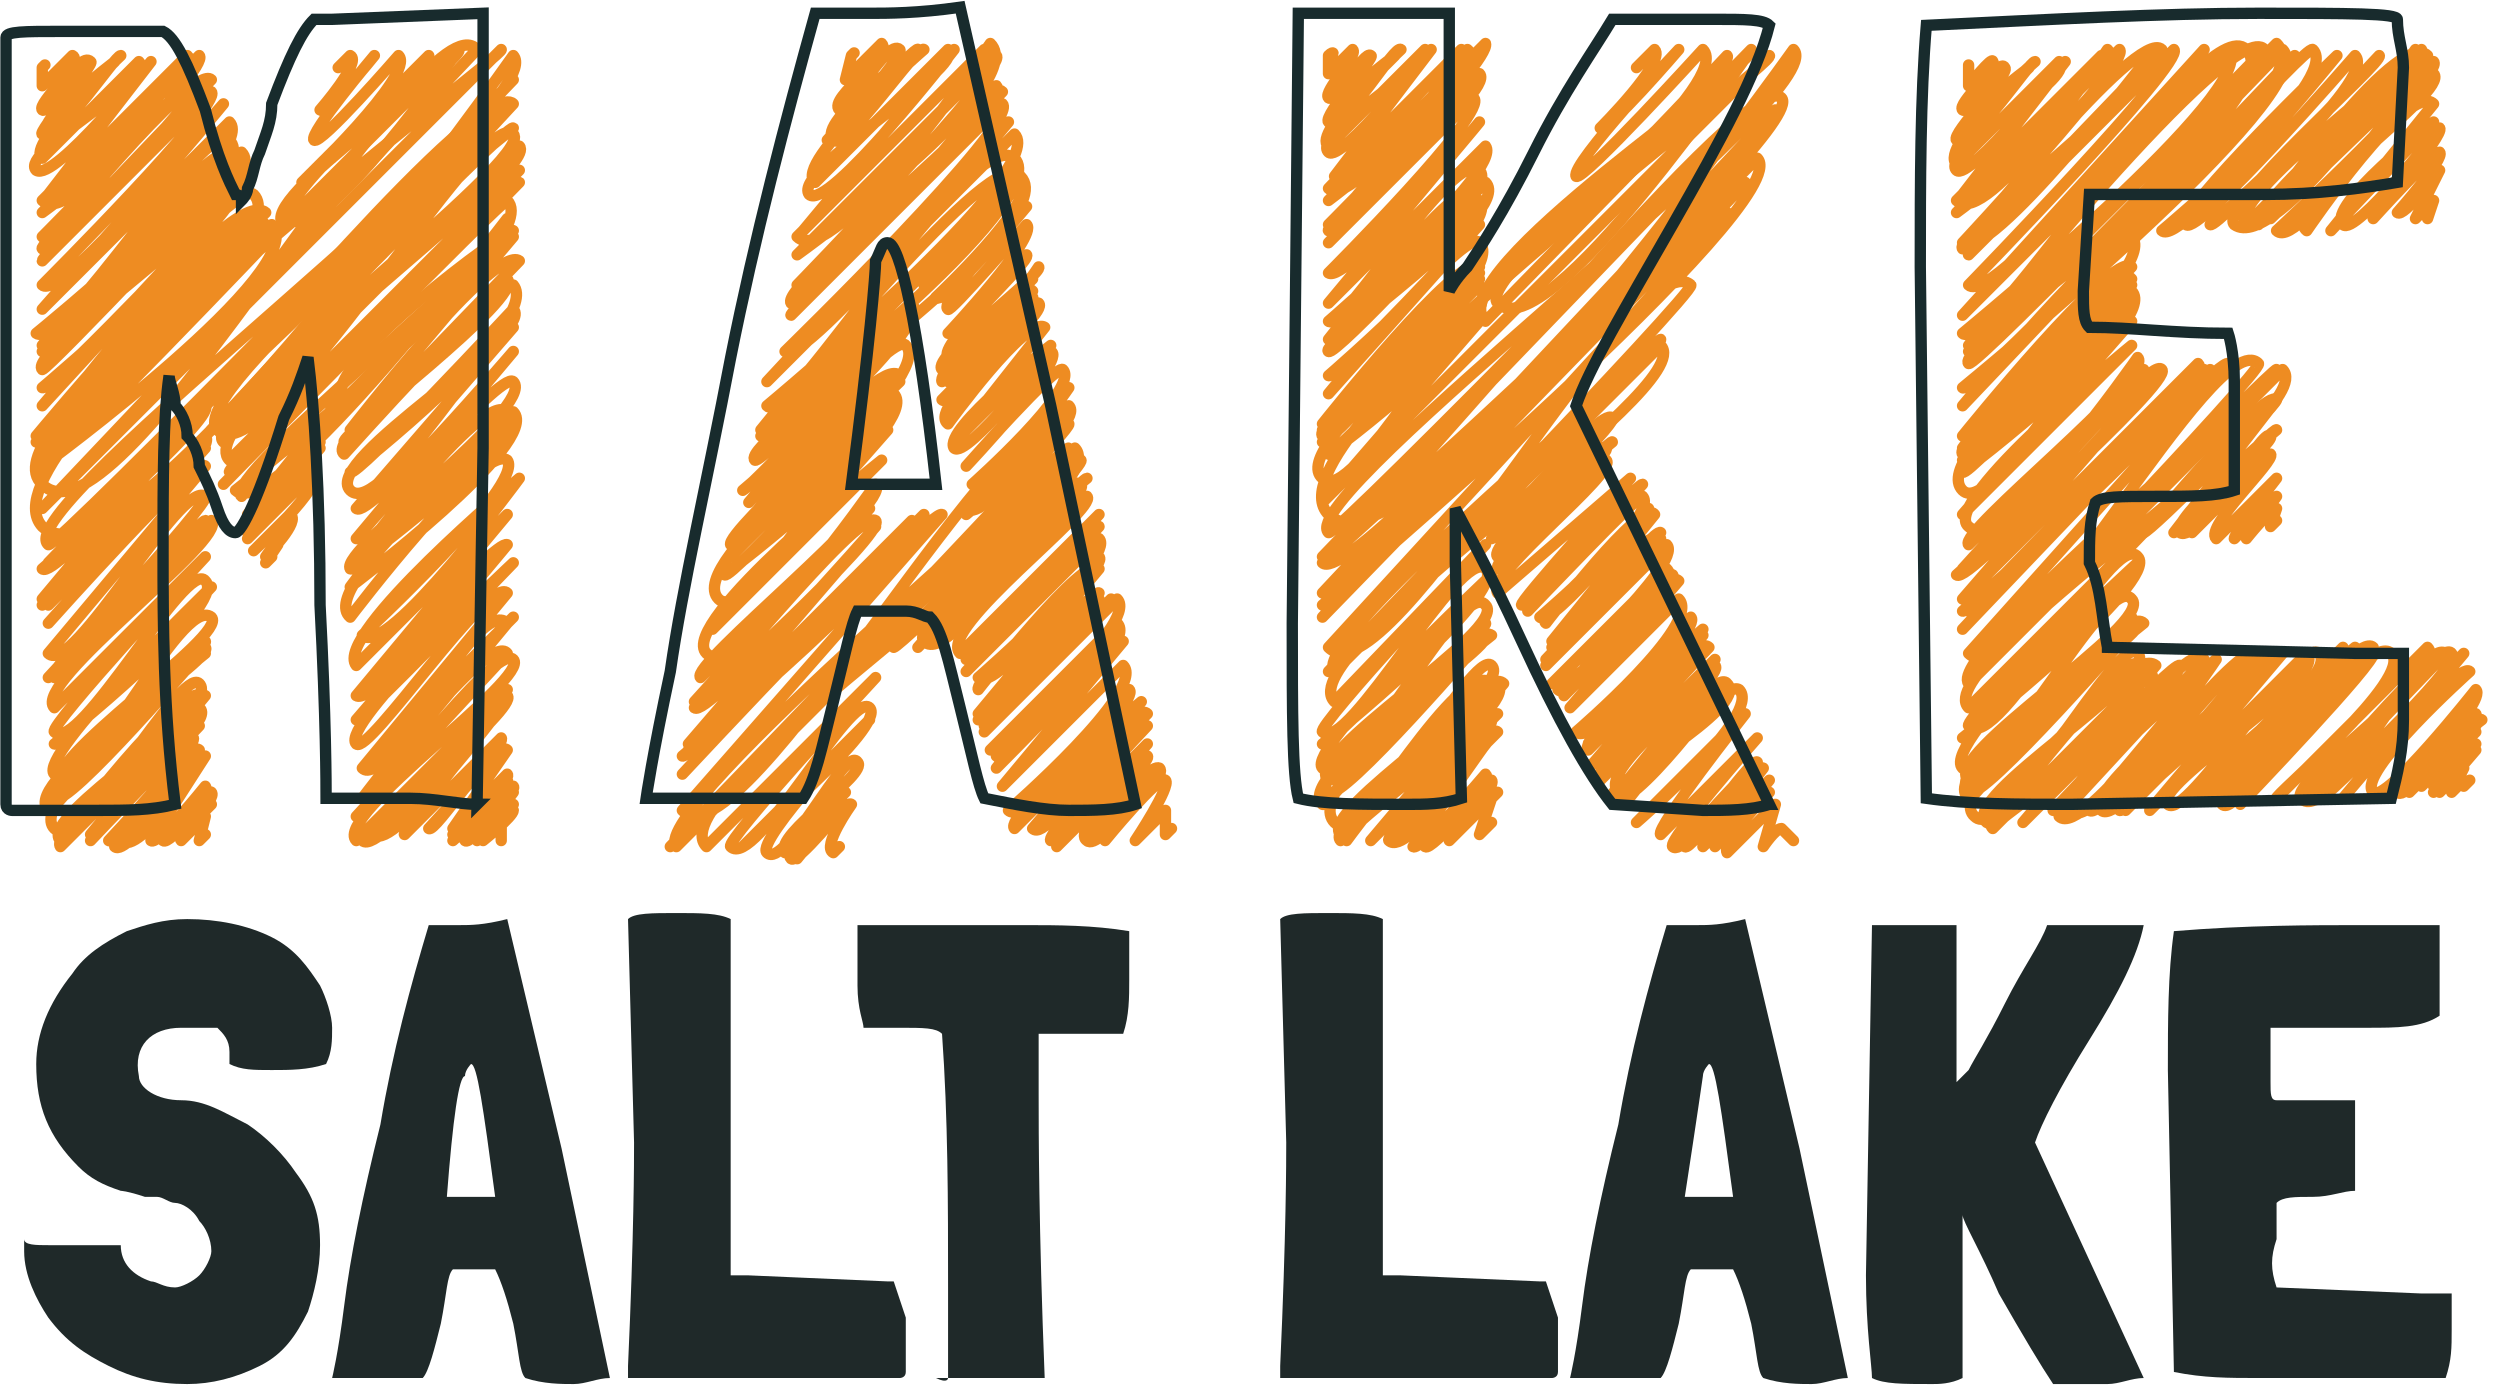 <?xml version="1.0" encoding="UTF-8" standalone="no"?>
<!-- Generator: Adobe Illustrator 17.1.0, SVG Export Plug-In . SVG Version: 6.00 Build 0)  -->

<svg
   xmlns:dc="http://purl.org/dc/elements/1.1/"
   xmlns:cc="http://creativecommons.org/ns#"
   xmlns:rdf="http://www.w3.org/1999/02/22-rdf-syntax-ns#"
   xmlns:svg="http://www.w3.org/2000/svg"
   xmlns="http://www.w3.org/2000/svg"
   xmlns:sodipodi="http://sodipodi.sourceforge.net/DTD/sodipodi-0.dtd"
   xmlns:inkscape="http://www.inkscape.org/namespaces/inkscape"
   version="1.1"
   id="Layer_1"
   x="0px"
   y="0px"
   viewBox="0 0 41.4 23"
   enable-background="new 0 0 114.4 23"
   xml:space="preserve"
   inkscape:version="0.91 r13725"
   sodipodi:docname="make_salt_lake_logo_square_black.svg"
   inkscape:export-filename="/Users/aboyd/Downloads/make_salt_lake_logo_square_black.png"
   inkscape:export-xdpi="4000"
   inkscape:export-ydpi="4000"
   width="0.46in"
   height="0.256in"><defs
     id="defs121" /><sodipodi:namedview
     pagecolor="#ffffff"
     bordercolor="#666666"
     borderopacity="1"
     objecttolerance="10"
     gridtolerance="10"
     guidetolerance="10"
     inkscape:pageopacity="0"
     inkscape:pageshadow="2"
     inkscape:window-width="1488"
     inkscape:window-height="897"
     id="namedview119"
     showgrid="false"
     inkscape:zoom="7.1205156"
     inkscape:cx="7.5725249"
     inkscape:cy="17.559653"
     inkscape:window-x="0"
     inkscape:window-y="0"
     inkscape:window-maximized="0"
     inkscape:current-layer="Layer_1"
     units="in" /><g
     id="g3"
     transform="translate(0,-5.2452088e-6)"><g
       id="g5"><g
         id="g7"><path
           d="M 5.7,6.6 8.5,3.8 C 8.5,3.7 5.2,6.1 5.7,6.6 L 8.5,3.9 5.8,7.1 C 5.8,7.1 8.2,4 8.6,4.3 L 5.8,7.2 8.4,4.6 C 8.7,4.9 5.6,7.2 5.7,7.3 L 8.4,4.6 C 8.7,4.9 5.3,7.2 5.7,7.5 5.7,7.5 8.3,4.6 8.5,4.7 9,5.3 5.8,7.8 5.8,7.8 5.9,7.9 8.5,5.1 8.5,5.1 8.9,5.5 5.3,7.6 5.8,8.1 6.3,8.6 8.3,5.2 8.5,5.4 l -2.6,3 C 6.1,8.6 8.5,5.8 8.5,5.8 8.5,5.8 5.9,8.9 5.9,8.9 5.9,8.9 8.3,6.1 8.5,6.3 8.9,6.7 5.6,9.1 5.8,9.4 5.8,9.4 8,6.4 8.4,6.8 8.8,7.2 5.8,9.4 5.8,9.4 6,9.5 8.5,6.8 8.5,6.8 9,7.3 5.8,9.7 5.8,9.7 c 0,0 2.2,-3 2.6,-2.6 0,0 -3.2,2.6 -2.6,3.1 0,0 2.2,-2.9 2.6,-2.6 C 8.7,8 6,10.5 6,10.5 6.4,10.9 8.6,7.9 8.6,7.9 c 0,0 -3.1,2.6 -2.7,3.1 l 2.5,-2.5 -2.5,3 C 6.2,11.7 8.4,9 8.4,9 c 0,0 -2.5,2.5 -2.5,2.5 0,0 2.3,-2.6 2.5,-2.5 l -2.5,2.9 c 0.1,0 2.6,-2.6 2.6,-2.6 0,0 -2.9,2.7 -2.6,3 0.2,0.2 2.2,-2.8 2.5,-2.5 L 6,12.7 8.5,10.2 6,12.7 c 0.4,0.4 1.9,-2.9 2.4,-2.4 0,0 -2.4,2.9 -2.4,2.9 0,0 2.1,-2.8 2.4,-2.4 l -2.5,2.7 c 0.1,0.1 2.3,-2.9 2.6,-2.6 0.3,0.3 -3,2.6 -2.6,3 L 8.4,11.4 6,13.9 c 0.3,0.3 2.4,-2.5 2.4,-2.4 0.2,0.2 -2.3,2.2 -2.2,2.3 0.3,0.3 2.1,-2.1 2.1,-2.1 0,0 -1.7,2.1 -1.6,2.1 l 1.6,-1.6 c 0.1,0.1 -1.2,1.5 -1.2,1.5 0.1,0.1 1.1,-1.5 1.3,-1.3 l -0.9,1.3 0.9,-0.9 c 0.1,0.1 -0.9,1 -0.9,1 0.1,0.1 0.9,-0.9 0.9,-0.9 0.1,0.1 -0.9,1 -0.9,1 l 1,-0.9 c 0.1,0.1 -0.9,0.8 -0.8,0.9 0.1,0.1 0.7,-0.8 0.8,-0.8 0,0 -0.6,0.8 -0.6,0.8 0,0 0.6,-0.6 0.6,-0.6 L 8,13.9 8.5,13.4 c 0,0.1 -0.5,0.5 -0.5,0.5 0,0 0.3,-0.3 0.3,-0.3 0,0 0,0.3 0,0.3 l 0,0"
           id="path9"
           inkscape:connector-curvature="0"
           style="fill:none;stroke:#ee8c22;stroke-width:0.188;stroke-linecap:round;stroke-linejoin:round" /><path
           d="m 3.4,6.7 5,-5 c 0.2,0.1 -5,5 -5,5 0,0 4.6,-5.5 5.1,-5 l -5,5.4 c 0,0 4.9,-5.1 5,-5 0,0 -5.5,4.4 -4.9,5 C 4.4,7.9 8,1.7 8.5,2.2 8.9,2.6 3.2,6.8 3.7,7.3 L 8.6,2.4 C 9,2.8 3.1,6.9 3.8,7.6 L 8.6,2.8 c 0,0 -4.9,4.9 -4.8,5 0,0 4.7,-4.9 4.8,-4.8 L 3.7,8 C 3.7,8 8.4,3.2 8.4,3.3 9.1,4 3.9,8.1 3.9,8.1 4.5,8.7 8.4,3.6 8.4,3.6 8.7,3.9 3.6,7.9 4,8.2 4,8.2 5.4,6.3 5.7,6.5 l -1.6,2 C 4.2,8.6 5.3,7.2 5.3,7.3 L 4.1,8.6 c 0,0 1,-1.3 1.2,-1.2 L 4.1,8.8 5.2,7.7 4.1,8.9 5.2,7.8 C 5.4,8 4.2,9.1 4.2,9.1 L 4.8,8.5 C 5,8.6 4.4,9.2 4.4,9.2 c 0,0 0.2,-0.3 0.2,-0.2 0,0 -0.2,0.3 -0.2,0.3 0,0 0.1,-0.1 0.1,-0.1"
           id="path11"
           inkscape:connector-curvature="0"
           style="fill:none;stroke:#ee8c22;stroke-width:0.188;stroke-linecap:round;stroke-linejoin:round" /><path
           d="M 5.6,1.1 C 5.6,1.1 5.8,0.9 5.8,0.9 6,1 5.3,1.8 5.3,1.8 5.4,1.9 6.2,0.9 6.2,0.9 6.2,0.9 5.1,2.2 5.2,2.3 5.3,2.4 6.6,0.9 6.6,0.9 6.9,1.2 5,3 5,3 5,3 7.1,0.9 7.1,0.9 7.2,1 4.5,3.3 4.8,3.6 5.3,4.1 7.6,0.8 7.6,0.8 7.7,1 4.2,3.3 4.7,3.7 L 7.6,0.8"
           id="path13"
           inkscape:connector-curvature="0"
           style="fill:none;stroke:#ee8c22;stroke-width:0.188;stroke-linecap:round;stroke-linejoin:round" /><path
           d="m 0.7,1.1 c 0,0 0.1,-0.1 0,0 l 0,0.3 C 0.7,1.4 1.2,0.9 1.2,0.9 1.4,1 0.6,1.7 0.7,1.8 0.8,1.9 1.3,0.8 1.5,1 1.6,1 0.6,2.2 0.7,2.2 0.7,2.2 1.9,1 1.9,1 1.9,1 0.6,2 0.8,2.1 1,2.3 1.9,0.9 2,0.9 2,0.9 0.4,2.4 0.7,2.6 L 2.3,1 C 2.6,1.3 0.3,2.5 0.6,2.8 0.9,3 2.5,1 2.5,1 L 0.8,3.2 C 0.8,3.2 3,1 3,1 L 0.7,3.3 C 1.2,3.8 3.1,0.9 3.1,0.9 3.6,1.4 0.7,3.5 0.7,3.5 L 3.3,0.9 C 3.5,1.1 0.7,3.9 0.7,3.9 1,4.3 3.4,1.3 3.4,1.3 3.7,1.6 0.6,4 0.7,4.1 c 0,0 2.5,-3.1 2.8,-2.8 0,0 -2.8,2.9 -2.8,3 L 3.5,1.5 C 3.7,1.7 0.7,4.7 0.7,4.7 1,5 3.7,1.7 3.7,1.7 L 0.7,5.1 3.8,2 C 4.3,2.5 0.6,5.5 0.6,5.5 1,5.8 3.4,1.9 3.8,2.3 4.4,2.9 0.7,5.7 0.7,5.7 0.7,5.7 3.6,2.1 3.9,2.5 L 0.7,5.8 4,2.5 C 4.6,3.1 0.4,5.8 0.7,6.1 0.8,6.1 4,2.7 4,2.7 4.5,3.2 0.7,6.4 0.7,6.4 0.8,6.5 4.1,3 4.1,3 L 0.7,6.7 c 0,0 3.2,-3.8 3.5,-3.5 0.7,0.7 -3.6,4 -3.6,4 0,0 3.4,-4.1 3.8,-3.7 L 0.6,7.3 c 0,0 3.2,-4.3 3.8,-3.8 0,0 -4,3.6 -3.7,3.8 C 1,7.7 3.8,3.1 4.4,3.7 L 0.7,7.5 c 0,0 3.8,-3.8 3.8,-3.8 0.7,0.7 -3.8,4 -3.8,4 C 0.8,7.8 4.6,3.8 4.6,3.8 4.6,3.8 -0.2,7.2 0.7,8 2,9.3 7,-0.2 7.9,0.8 L 0.7,8.4 8.3,0.8 C 8.4,0.9 -0.5,7.4 0.7,8.7 2.1,10 8.5,0.9 8.5,0.9 9.2,1.7 0.1,8.4 0.8,9 0.9,9.1 8.5,1.3 8.5,1.3 l -7.7,8 C 0.9,9.4 3.2,6.4 3.4,6.7 3.6,6.9 0.7,9.4 0.7,9.4 0.9,9.6 3.3,6.8 3.3,6.8 L 0.7,9.9 3.4,7.2 C 3.7,7.5 0.7,10 0.7,10 c 0,0 2.6,-2.6 2.6,-2.6 0,0 -2.5,2.6 -2.5,2.6 0,0 2.6,-2.6 2.6,-2.6 l -2.6,2.9 c 0,0 2.5,-2.8 2.6,-2.6 L 0.8,10.8 C 1.2,11.2 3,7.9 3.4,8.2 c 0.1,0.1 -2.6,3 -2.6,3 0,0 2.5,-2.6 2.6,-2.6 C 3.5,8.7 0.7,11 0.9,11.2 L 3.5,8.6 c 0.3,0.3 -3,2.7 -2.6,3.1 L 3.4,9.2 C 3.4,9.2 0.8,12 0.9,12.1 1.3,12.5 3.1,9.2 3.4,9.6 3.8,10 0.9,12.3 0.9,12.3 1,12.4 3.5,9.7 3.5,9.7 c 0,0 -2.9,2.8 -2.6,3.1 0.5,0.5 2.1,-3 2.6,-2.6 0.3,0.3 -2.9,2.4 -2.5,2.8 0.1,0.1 2.4,-2.4 2.4,-2.4 0.1,0.1 -2.9,2.2 -2.5,2.6 0.2,0.2 2.5,-2.5 2.5,-2.5 0.2,0.2 -3.1,2.2 -2.6,2.7 0.1,0.1 2.3,-3 2.6,-2.6 0,0 -3,2.4 -2.5,2.9 C 1.3,14.1 3,11 3.3,11.3 3.7,11.7 0.6,13.5 1,13.9 1.2,14.1 2.9,11.2 3.3,11.6 3.3,11.6 0.8,13.7 1,14 L 3.3,11.7 C 3.7,12 0.9,13.8 1,13.9 c 0,0 2,-2.7 2.4,-2.4 L 1.5,13.8 3.3,12 c 0,0 -1.8,1.9 -1.8,1.9 0,0 1.7,-1.8 1.7,-1.7 0.1,0.1 -1.4,1.7 -1.4,1.7 0.1,0.1 1.3,-1.7 1.5,-1.5 L 1.9,14 c 0.2,0.2 1.4,-1.5 1.5,-1.5 0,0 -1.5,1.3 -1.4,1.4 0.3,0.3 1.4,-1.4 1.4,-1.4 0,0 -0.9,1.4 -0.9,1.4 C 2.6,14 3.4,13 3.4,13 c 0.1,0.1 -0.7,0.9 -0.7,0.9 0,0 0.7,-0.9 0.8,-0.8 0,0 -0.9,0.7 -0.8,0.8 0.1,0.1 0.8,-0.8 0.8,-0.8 0.1,0.1 -0.5,0.7 -0.5,0.7 0,0 0.5,-0.5 0.5,-0.5 0,0 -0.6,0.5 -0.5,0.6 l 0.4,-0.4 -0.1,0.4 0.1,-0.1"
           id="path15"
           inkscape:connector-curvature="0"
           style="fill:none;stroke:#ee8c22;stroke-width:0.188;stroke-linecap:round;stroke-linejoin:round" /><path
           d="m 14.8,10.7 3.1,-3.1 c 0.1,0.1 -3,3.1 -3.1,3.1 0.1,0 2.9,-3.4 3.1,-3.1 l -2.7,3.1 c 0,0 2.7,-2.8 2.8,-2.8 0,0 -3,2.4 -2.7,2.7 0.5,0.5 2.3,-2.9 2.6,-2.6 0.2,0.2 -2.6,2.4 -2.4,2.6 L 18,8.2 c 0.2,0.2 -2.5,2.2 -2.1,2.6 l 2.3,-2.3 c 0,0 -2.2,2.4 -2.2,2.4 0,0 2.2,-2.3 2.2,-2.2 L 16,11.1 c 0,0 2.2,-2.2 2.2,-2.2 0.3,0.3 -2,2.3 -2,2.3 0.3,0.3 2,-2 2,-2 0.2,0.2 -2.1,2 -2,2.2 0,0 1.8,-2.3 2,-2 l -2,2.4 c 0.1,0.1 1.9,-2.1 2,-2 l -2,2.1 c 0,0 1.8,-2.3 2,-2 l -1.9,2.1 2.1,-2.1 -2.1,2.2 2.2,-2.2 c 0.4,0.4 -2.1,2.5 -2.1,2.5 l 2.1,-2.1 c 0.4,0.4 -2,2.2 -2,2.2 0.3,0.3 1.8,-2.3 2,-2 0.1,0.1 -2,2.2 -2,2.2 0,0 1.8,-2.3 2.1,-2.1 0,0 -2,2.4 -2,2.4 l 2,-2 c 0.4,0.4 -1.9,2.4 -1.9,2.4 0.3,0.3 2,-2 2,-2 0.2,0.2 -1.9,2.2 -1.9,2.3 l 2.1,-2.1 c 0,0 -2.3,1.9 -2.1,2.1 l 2.1,-2.1 c 0,0 -1.8,2.1 -1.8,2.1 0.3,0.3 1.6,-2.2 1.9,-1.9 L 17.1,13.7 19,12 c 0,0 -1.7,1.8 -1.6,1.9 0,0 1.6,-1.6 1.6,-1.6 L 17.5,14 c 0,0 1.5,-1.5 1.5,-1.5 0.1,0.1 -1.3,1.2 -1,1.4 0,0 1,-1.3 1.2,-1.2 0.2,0.2 -1.3,1.1 -1.2,1.2 0.2,0.2 1.2,-1.2 1.2,-1.2 0,0 -1,1 -0.9,1.2 0,0 0.9,-1.1 1,-1 0.1,0.1 -0.5,1 -0.5,1 l 0.5,-0.5 c 0,0 0,0.4 0,0.4 l 0.1,-0.1"
           id="path17"
           inkscape:connector-curvature="0"
           style="fill:none;stroke:#ee8c22;stroke-width:0.188;stroke-linecap:round;stroke-linejoin:round" /><path
           d="M 15.3,4.7 C 15.4,4.7 16.9,3 16.9,3 17.2,3.3 15.5,4.9 15.5,4.9 15.6,5.1 17,3.4 17,3.4 c 0,0 -1.5,1.6 -1.3,1.7 0,0.1 1.3,-1.4 1.3,-1.4 0.2,0.2 -1.3,1.8 -1.3,1.8 0,0 1.3,-1.3 1.3,-1.3 0.1,0.1 -1.5,1.5 -1.3,1.7 0.3,0.3 1.5,-1.5 1.5,-1.5 0.1,0.1 -1.8,1.5 -1.6,1.7 l 1.5,-1.5 c 0,0 -1.6,1.5 -1.5,1.7 0,0 1.2,-1.8 1.5,-1.5 0,0 -1.5,1.4 -1.4,1.5 L 17.1,4.9 C 17.2,5 15.6,6.6 15.6,6.6 15.8,6.8 17,4.9 17.2,5 c 0.2,0.2 -1.9,1.7 -1.5,2 0,0 1.3,-1.8 1.6,-1.6 l -1.5,1.9 1.6,-1.6 c 0,0 -1.8,1.4 -1.6,1.7 C 16,7.6 17.4,5.8 17.4,5.8 17.7,5.9 16,7.7 16,7.7 16,7.7 17.5,6 17.6,6.1 17.9,6.4 16.1,8 16.1,8 16.4,8.3 17.7,6.4 17.7,6.4 L 16,8.4 C 16.3,8.7 17.7,6.7 17.7,6.7 18,7 16,8.4 16,8.4 L 17.6,6.8 C 17.8,7 15.8,8.3 16,8.4 16.1,8.5 17.7,6.7 17.7,6.7 17.9,6.9 16,8.5 16,8.5 l 1.6,-1.6"
           id="path19"
           inkscape:connector-curvature="0"
           style="fill:none;stroke:#ee8c22;stroke-width:0.188;stroke-linecap:round;stroke-linejoin:round" /><path
           d="m 14.1,0.9 c 0,0 0.1,-0.1 0,0 L 14,1.3 c 0,0 0.6,-0.6 0.6,-0.6 0.2,0.2 -0.9,0.9 -0.7,1.1 0.1,0.1 0.8,-1.2 1,-1 0.1,0.1 -1.2,1.5 -1.2,1.5 0,0 1.5,-1.6 1.5,-1.5 0,0 -1.7,1.2 -1.4,1.5 0.2,0.2 1.4,-1.6 1.5,-1.5 0,0 -2.2,1.9 -1.8,2.2 l 2.2,-2.2 c 0.3,0.3 -2.6,2 -2.3,2.4 0.3,0.3 2.4,-2.4 2.4,-2.4 l -2.5,3 c 0,0 3,-3 3,-3 l -3.1,3.1 c 0.6,0.6 3.2,-3.2 3.2,-3.2 0.7,0.7 -3.2,3.5 -3.2,3.5 l 3.3,-3.3 c 0.2,0.2 -3.3,3.8 -3.3,3.8 0.4,0.4 3.3,-3.3 3.3,-3.3 0.3,0.3 -3.6,3.3 -3.4,3.6 0,0 3.1,-3.9 3.5,-3.5 0,0 -3.6,3.7 -3.5,3.7 L 16.6,1.7 C 16.9,2 13,5.8 13,5.8 13.3,6.1 16.7,2 16.7,2 l -4,4.3 4.1,-4.1 c 0.6,0.6 -4.1,4.5 -4.1,4.5 0.3,0.4 3.4,-4.7 4.1,-4.1 0.7,0.7 -4.2,4.5 -4.2,4.5 0,0 3.8,-4.7 4.2,-4.2 L 12.6,7.2 16.9,2.9 C 17.7,3.7 12.2,7.3 12.5,7.6 12.6,7.7 15.1,5 15.1,5 15.5,5.4 12.3,8.1 12.3,8.1 12.5,8 15,5.3 15,5.3 l -2.6,3 c 0,0 2.4,-2.9 2.6,-2.6 0.5,0.5 -2.8,3.3 -2.8,3.3 0,0 2.5,-3 2.7,-2.7 L 12.1,9 c 0,0 2.4,-3.2 2.8,-2.8 0,0 -2.9,2.6 -2.8,2.8 0.3,0.3 2.3,-3.1 2.7,-2.7 l -2.7,2.9 c 0,0 2.7,-2.7 2.7,-2.7 0.5,0.5 -2.8,3 -2.8,3 0.1,0.1 2.7,-2.8 2.8,-2.8 0,0 -3.5,2.6 -2.9,3.2 0.5,0.5 2.4,-3.2 2.8,-2.8 l -2.9,3.3 2.8,-2.8 c 0,0 -3.4,2.7 -2.9,3.2 0.5,0.5 2.8,-2.8 2.8,-2.8 0.3,0.3 -3.1,3 -2.9,3.2 0,0 2.8,-2.8 2.8,-2.8 l -2.9,3.2 c 0.1,0.1 2.7,-3.2 3,-3 0.2,0.2 -3,3.1 -3,3.1 0.2,0.2 3,-3 3,-3 l -3.1,3.6 3.7,-3.7 c 0.4,0.4 -3.8,3.9 -3.8,3.9 0.1,0.1 3.9,-3.9 3.9,-3.9 0,0 -3.8,3.8 -3.8,3.8 0,0 3.9,-3.9 3.9,-3.9 l -4,4.3 c 0,0 4.1,-4.4 4.3,-4.3 l -4.3,4.9 c 1,1 5.5,-7.3 6.4,-6.4 0.1,0.1 -6.6,7 -6.6,7 0,0 6.5,-6.7 6.6,-6.6 0.1,0.1 -7,6 -6.5,6.6 l 6.6,-6.6 c 0.8,0.8 -7,5.7 -6.1,6.6 l 2.8,-2.8 c 0,0 -2.5,2.7 -2.4,2.8 0.4,0.4 2,-2.6 2.3,-2.3 0.3,0.3 -2.1,2.3 -2.1,2.3 0,0 2.1,-2.1 2.1,-2.1 0,0 -1.9,2 -1.7,2.2 0.3,0.3 1.3,-1.8 1.5,-1.5 0.2,0.2 -1.4,1.2 -1.2,1.5 0,0 1,-1 1,-1 0,0 -1.1,0.9 -0.9,1.1 0.1,0.1 0.9,-0.9 0.9,-0.9 0.1,0.1 -1,0.8 -0.8,0.9 0,0 0.8,-1 0.9,-0.9 0,0 -0.5,0.7 -0.3,0.8 0,0 0.1,-0.1 0.1,-0.1 0,0 -0.1,0.1 -0.1,0.1 0,0 0.1,-0.1 0.1,-0.1"
           id="path21"
           inkscape:connector-curvature="0"
           style="fill:none;stroke:#ee8c22;stroke-width:0.188;stroke-linecap:round;stroke-linejoin:round" /><path
           d="m 24.7,8.9 2,-2 c 0.1,0.1 -1.9,2 -2,2 0,0 1.8,-2.2 2,-2 l -1.9,2.3 c 0,0 1.9,-2 1.9,-1.9 0,0 -2.1,1.7 -1.9,1.9 0.3,0.3 1.6,-2 1.8,-1.8 0.1,0.1 -1.9,1.8 -1.8,2 l 1.8,-1.8 c 0.2,0.2 -2,1.9 -1.8,2.2 L 27,7.9 c 0,0 -1.9,2.1 -1.8,2.1 0,0 1.9,-2 2,-2 l -1.9,2.1 c 0,0 1.9,-2 1.9,-1.9 0.3,0.3 -1.7,2 -1.7,2 0.2,0.2 1.8,-1.8 1.8,-1.8 0.1,0.1 -1.9,1.8 -1.7,1.9 0,0 1.6,-2.1 1.8,-1.8 l -1.7,2.1 c 0.1,0.1 1.7,-1.9 1.8,-1.8 l -1.8,1.9 c 0,0 1.6,-2.1 1.8,-1.8 l -1.9,2 1.8,-1.9 -1.8,2 2,-2 c 0.3,0.3 -1.9,2.3 -1.9,2.3 l 1.9,-1.9 c 0.4,0.4 -1.8,2 -1.8,2 0.3,0.3 1.6,-2.1 1.9,-1.9 0.1,0.1 -1.8,2 -1.8,2 0,0 1.6,-2.2 1.9,-1.9 0,0 -1.8,2.1 -1.8,2.1 l 1.8,-1.8 c 0.4,0.4 -1.7,2.2 -1.7,2.2 0.3,0.3 1.9,-1.9 1.9,-1.9 0.2,0.2 -1.7,2 -1.7,2.1 l 1.9,-1.9 c 0,0 -2.1,1.8 -1.9,2 l 1.9,-1.9 c 0,0 -1.8,2.1 -1.8,2.1 0.3,0.3 1.6,-2.2 1.9,-1.9 l -2,2 2,-2 c 0,0 -1.9,2 -1.8,2.1 0,0 1.9,-1.9 1.9,-1.9 l -1.9,2 c 0,0 1.9,-1.9 1.9,-1.9 0.2,0.2 -2,1.7 -1.6,2.1 0,0 1.6,-2.1 1.8,-1.8 0.4,0.4 -2.1,1.7 -1.9,1.9 0.3,0.3 1.9,-1.9 1.9,-1.9 0,0 -2,1.7 -1.7,2 0,0 1.6,-2.1 1.9,-1.9 0.4,0.4 -1.7,2.2 -1.7,2.2 l 1.8,-1.8 c 0,0 -1.5,1.9 -1.4,2 l 1.6,-1.6 c 0,0 -1.5,1.7 -1.4,1.8 0.2,0.2 1.3,-1.5 1.4,-1.4 0,0 -1.3,1.3 -1.2,1.4 0.1,0.1 1.1,-1.4 1.3,-1.3 l -1,1.3 1.1,-1.1 -0.9,1.1 0.9,-0.9 c 0,0 -0.8,0.8 -0.7,1 l 0.8,-0.8 c 0,0 -0.2,0.7 -0.2,0.7 0,0 0.2,-0.3 0.3,-0.3 0,0 0.2,0.2 0.2,0.2 0,0 0,0 0,0"
           id="path23"
           inkscape:connector-curvature="0"
           style="fill:none;stroke:#ee8c22;stroke-width:0.188;stroke-linecap:round;stroke-linejoin:round" /><path
           d="m 27.1,1.1 c 0,0 0.3,-0.3 0.3,-0.3 0.2,0.2 -0.9,1.3 -0.9,1.3 0.1,0.1 1.3,-1.3 1.3,-1.3 0,0 -1.8,1.9 -1.7,2.1 0.1,0.1 2.1,-2.1 2.1,-2.1 0.5,0.5 -2.6,3.1 -2.6,3.1 0.1,0.1 3,-3 3,-3 C 28.8,1.1 24.4,4.6 24.8,5 25.6,5.8 29,0.8 29,0.8 29.2,1 23.8,4.5 24.6,5.3 L 29,0.8"
           id="path25"
           inkscape:connector-curvature="0"
           style="fill:none;stroke:#ee8c22;stroke-width:0.188;stroke-linecap:round;stroke-linejoin:round" /><path
           d="m 22,0.9 c 0.1,0 0.1,-0.1 0,0 l 0,0.3 c 0,0 0.4,-0.4 0.4,-0.4 0.1,0.1 -0.5,0.7 -0.4,0.8 0.1,0.1 0.6,-0.8 0.7,-0.7 0.1,0 -0.8,1 -0.7,1.1 0,0 1.1,-1.1 1.1,-1.1 0,0 -1.2,0.9 -1,1 0.2,0.2 1,-1.2 1.1,-1.1 0,0 -1.5,1.4 -1.2,1.6 L 23.6,0.8 C 23.8,1 21.7,2.2 22,2.5 22.2,2.7 23.7,0.8 23.7,0.8 l -1.6,2.1 c 0,0 2.1,-2.1 2.1,-2.1 L 22,3.1 C 22.4,3.5 24.3,0.8 24.3,0.8 24.8,1.2 22,3.3 22,3.3 L 24.6,0.7 C 24.7,1 22,3.7 22,3.7 22.3,4 24.5,1.2 24.5,1.2 24.8,1.5 21.9,3.7 22,3.8 22,3.8 24.2,1 24.5,1.3 24.5,1.4 22,4 22,4 L 24.4,1.6 C 24.7,1.8 22,4.5 22,4.5 22.3,4.7 24.5,2 24.5,2 L 22,5 24.6,2.4 C 24.9,2.8 22,5.3 22,5.3 22.2,5.5 24.1,2.4 24.5,2.8 24.9,3.2 22,5.6 22,5.6 c 0,0 2.2,-2.8 2.5,-2.5 L 22,5.6 24.6,3 C 25.1,3.5 21.8,5.7 22,5.8 22.1,5.9 24.5,3.3 24.5,3.3 24.9,3.7 22,6.2 22,6.2 22.1,6.3 24.5,3.7 24.5,3.7 L 22,6.5 c 0,0 2.3,-2.8 2.5,-2.5 0.5,0.5 -2.6,3 -2.6,3 0,0 2.3,-2.9 2.6,-2.6 l -2.6,2.7 c 0,0 2.3,-3 2.6,-2.6 0,0 -2.8,2.5 -2.6,2.7 0.3,0.3 2.2,-2.9 2.6,-2.6 l -2.6,2.7 c 0,0 2.6,-2.6 2.6,-2.6 C 25,5.3 22,7.5 22,7.5 22,7.6 24.5,5 24.5,5 c 0,0 -3.2,2.4 -2.6,2.9 0.5,0.5 2.3,-3 2.6,-2.6 l -2.6,3 7.4,-7.4 C 29.5,1 20.8,7.3 22,8.5 c 1.3,1.3 7.7,-7.7 7.7,-7.7 0.7,0.7 -8.3,7.4 -7.7,8 0.1,0.1 7.6,-7.6 7.6,-7.6 l -7.7,8 c 0.3,0.3 7,-8.2 7.6,-7.6 0.5,0.5 -7.6,7.7 -7.6,7.7 0.5,0.5 7.5,-7.5 7.5,-7.5 l -7.5,8 7.2,-7.2 c 0.7,0.7 -7.2,7.4 -7.2,7.4 0.1,0.1 7,-7 7,-7 C 29,3 22,9.9 22,9.9 22,9.9 28.9,3 28.9,3 l -7,7.2 c 0,0 6.4,-7 6.7,-6.7 L 22,10.7 c 1,1 5.1,-6.8 6,-6 0.1,0.1 -6,6.4 -6,6.4 0,0 5.4,-5.5 5.5,-5.5 0.1,0.1 -5.9,5 -5.4,5.5 l 5.4,-5.4 c 0.7,0.7 -6.2,5.1 -5.4,5.9 L 24.6,9 c 0,0 -2.8,3 -2.7,3.1 0.4,0.4 2.3,-3.1 2.7,-2.7 0.4,0.4 -2.7,2.9 -2.7,2.9 0.1,0.1 2.8,-2.8 2.8,-2.8 0,0 -3.1,2.9 -2.8,3.2 0.5,0.5 2.3,-3.2 2.7,-2.7 0.4,0.4 -3.1,2.5 -2.6,2.9 0.1,0.1 2.6,-2.6 2.6,-2.6 0.1,0.1 -3.1,2.3 -2.6,2.8 0.2,0.2 2.6,-2.6 2.6,-2.6 0.2,0.2 -3.2,2.3 -2.7,2.8 0.1,0.1 2.4,-3.1 2.8,-2.8 0,0 -3.2,2.5 -2.6,3.1 0.5,0.5 2.3,-2.9 2.6,-2.6 0.4,0.4 -2.9,2.4 -2.5,2.8 0.2,0.2 2,-3 2.5,-2.5 0,0 -2.8,2.3 -2.5,2.6 l 2.6,-2.6 c 0.4,0.4 -2.7,2.4 -2.5,2.6 0,0 2.2,-3 2.6,-2.6 l -2.2,2.6 2.1,-2.1 c 0,0 -2.1,2.1 -2.1,2.1 0,0 1.9,-2.1 2,-2 0.1,0.1 -1.7,2 -1.7,2 0.1,0.1 1.6,-2 1.8,-1.8 L 23,13.9 c 0.3,0.3 1.7,-1.8 1.7,-1.7 0,0 -1.8,1.6 -1.7,1.7 0.3,0.3 1.6,-1.6 1.6,-1.6 0,0 -1.2,1.7 -1.2,1.7 0.1,0.1 1.2,-1.2 1.2,-1.2 0.2,0.2 -1,1.2 -1,1.2 0,0 0.9,-1.2 1.1,-1.1 0,0 -1.2,0.9 -1.1,1.1 0.1,0.1 1.1,-1.1 1.1,-1.1 0.1,0.1 -0.7,1 -0.7,1 0,0 0.8,-0.8 0.8,-0.8 0,0 -0.8,0.7 -0.8,0.8 l 0.7,-0.7 -0.2,0.6 0.2,-0.2 c 0,0 -0.1,0.1 -0.1,0.1 0,0 0,0 0,0"
           id="path27"
           inkscape:connector-curvature="0"
           style="fill:none;stroke:#ee8c22;stroke-width:0.188;stroke-linecap:round;stroke-linejoin:round" /><path
           d="m 35.5,8.8 2.2,-2.2 c 0,0.1 -2.1,2.2 -2.2,2.2 0.1,-0.1 2,-2.4 2.2,-2.2 L 36,8.8 c 0,0 1.7,-1.8 1.7,-1.7 0,0 -1.8,1.5 -1.6,1.7 0.3,0.2 1.4,-1.8 1.5,-1.6 0.1,0.1 -1.5,1.4 -1.3,1.6 l 1.3,-1.3 c 0.1,0.1 -1.1,1.2 -0.9,1.4 l 1,-1 c 0,0 -0.7,0.9 -0.7,1 0,0 0.7,-0.7 0.7,-0.7 l -0.5,0.7 c 0,0 0.4,-0.5 0.5,-0.5 0,0 -0.1,0.3 -0.1,0.3 0,0 0.1,-0.1 0.1,-0.1"
           id="path29"
           inkscape:connector-curvature="0"
           style="fill:none;stroke:#ee8c22;stroke-width:0.188;stroke-linecap:round;stroke-linejoin:round" /><path
           d="m 35.3,3.8 c 0.1,0.1 2.9,-3.1 3,-3 0.5,0.5 -2.5,3 -2.5,3 0.3,0.3 2.9,-2.9 2.9,-2.9 0,0 -2.7,2.6 -2.5,2.8 0.2,0.2 2.8,-2.8 2.8,-2.8 0.4,0.4 -2.4,2.8 -2.4,2.8 0.1,0.1 2.8,-2.8 2.8,-2.8 0.1,0.1 -2.7,2.5 -2.4,2.8 0.7,0.5 3,-2.9 3,-2.9 0.1,0.1 -3.2,2.5 -2.8,2.9 l 2.9,-2.9 c 0.1,0.1 -2.9,2.6 -2.7,2.9 0,0 2.3,-3.3 2.8,-2.8 0,0 -2.8,2.5 -2.6,2.7 L 40.3,1 c 0.2,0.2 -2.6,2.8 -2.6,2.8 0.4,0.4 2.4,-2.9 2.6,-2.6 0.3,0.3 -2.6,2.2 -2.1,2.6 0,0 1.7,-2.5 2.1,-2.1 L 38.6,3.8 40.3,2 c 0,0 -1.8,1.4 -1.5,1.7 0.2,0.2 1.6,-1.6 1.6,-1.6 0.1,0.1 -1.1,1.5 -1.1,1.5 0,0 1,-1.1 1.1,-1.1 0.1,0.1 -0.7,1 -0.7,1 0.1,0.1 0.7,-0.7 0.7,-0.7 L 40,3.6 c 0,0 0.3,-0.3 0.3,-0.3 0,0 -0.3,0.3 -0.3,0.3 l 0.2,-0.2 c 0,0 -0.2,0.2 -0.2,0.2 0,0 0.3,-0.3 0.3,-0.3 0,0 -0.1,0.3 -0.1,0.3 l 0,0"
           id="path31"
           inkscape:connector-curvature="0"
           style="fill:none;stroke:#ee8c22;stroke-width:0.188;stroke-linecap:round;stroke-linejoin:round" /><path
           d="m 32.6,1.1 c 0,0 0,-0.1 0,0 l 0,0.3 c 0,0 0.4,-0.5 0.4,-0.4 0.1,0.1 -0.6,0.7 -0.5,0.8 0.1,0.1 0.6,-0.9 0.7,-0.7 0.1,0.1 -0.9,1.1 -0.8,1.2 0,0 1.2,-1.2 1.2,-1.2 0,0 -1.2,0.9 -1.1,1.1 0.2,0.2 1.1,-1.2 1.2,-1.2 0,0 -1.6,1.4 -1.3,1.7 L 34.1,1 c 0.3,0.3 -2,1.5 -1.7,1.8 C 32.6,3 34.2,1 34.2,1 l -1.7,2.2 c 0,0 2.3,-2.3 2.3,-2.3 l -2.4,2.4 c 0.5,0.5 2.5,-2.5 2.5,-2.5 0.5,0.5 -2.5,2.7 -2.5,2.7 L 35.1,0.8 C 35.3,1 32.5,4 32.5,4 c 0.4,0.4 3.1,-3.1 3.1,-3.1 0.3,0.3 -3.3,3 -3.1,3.2 0,0 2.9,-3.7 3.3,-3.3 0,0 -3.3,3.4 -3.2,3.4 L 36,0.8 C 36.2,1 32.6,4.7 32.6,4.7 33,5.1 36.5,0.8 36.5,0.8 l -4,4.4 4.4,-4.4 c 0.6,0.6 -4.4,4.7 -4.4,4.7 0.4,0.4 4,-5.4 4.7,-4.7 0.8,0.8 -4.6,4.9 -4.6,4.9 0,0 4.4,-5.5 4.9,-4.9 l -4.9,5 5.1,-5.1 c 0.9,0.9 -5.4,5 -5.1,5.3 0.1,0.1 5.2,-5.2 5.2,-5.2 0.7,0.7 -5.3,5.6 -5.3,5.6 C 32.6,6.6 38,0.9 38,0.9 l -5.5,5.8 c 0,0 2.5,-3 2.8,-2.8 0.5,0.5 -2.8,3.3 -2.8,3.3 0,0 2.5,-3.1 2.8,-2.8 l -2.8,3 c 0,0 2.4,-3.3 2.8,-2.8 0,0 -3,2.7 -2.8,2.9 0.3,0.3 2.3,-3.2 2.8,-2.8 l -2.8,2.9 c 0,0 2.8,-2.8 2.8,-2.8 0.5,0.5 -2.8,3 -2.8,3 C 32.6,7.9 35.2,5 35.3,5 35.3,5 31.9,7.5 32.5,8.1 33,8.6 34.9,5 35.3,5.3 l -2.8,3.2 2.8,-2.8 c 0,0 -3.2,2.6 -2.7,3 0.5,0.5 2.8,-2.8 2.8,-2.8 0.3,0.3 -3,2.9 -2.8,3.1 0,0 2.9,-2.9 2.9,-2.9 l -3,3.3 c 0.1,0.1 3.1,-3.6 3.3,-3.3 0.2,0.2 -3.4,3.4 -3.4,3.4 0.2,0.2 3.4,-3.4 3.4,-3.4 L 32.5,9.9 36.4,6 c 0.4,0.4 -3.9,4.1 -3.9,4.1 0.1,0.1 4,-4 4,-4 0,0 -3.9,4 -3.9,4 0,0 4,-4 4,-4 l -4.1,4.3 c 0,0 4.2,-4.5 4.4,-4.4 l -4.3,4.8 c 0.8,0.8 4.1,-5.5 4.8,-4.8 0.1,0.1 -4.8,5.2 -4.8,5.2 0,0 5.1,-5.2 5.1,-5.1 0.1,0.1 -5.5,4.7 -5.1,5.2 l 5.2,-5.2 c 0.7,0.7 -5.9,4.9 -5.2,5.6 l 2.9,-2.9 c 0,0 -3,3.1 -2.9,3.2 0.5,0.5 2.4,-3.3 2.8,-2.8 0.4,0.4 -2.9,3 -2.9,3 0.1,0.1 2.9,-2.9 2.9,-2.9 0,0 -3.3,3 -2.9,3.4 0.5,0.5 2.4,-3.3 2.8,-2.8 0.4,0.4 -3.2,2.6 -2.7,3 0.1,0.1 2.7,-2.7 2.7,-2.7 0.1,0.1 -3.2,2.4 -2.7,2.9 0.2,0.2 2.8,-2.8 2.8,-2.8 0.2,0.2 -3.4,2.4 -2.8,2.9 0.1,0.1 2.5,-3.3 2.9,-2.9 0,0 -3.4,2.7 -2.8,3.2 0.5,0.5 2.4,-3.1 2.7,-2.7 0.4,0.4 -3,2.4 -2.5,2.8 0.2,0.2 2.1,-3 2.6,-2.6 0,0 -2.9,2.3 -2.5,2.7 l 2.6,-2.6 c 0.5,0.5 -2.7,2.5 -2.6,2.6 0,0 2.2,-3.1 2.7,-2.7 l -2.2,2.6 2.6,-2.6 c 0,0 -2.5,2.5 -2.5,2.5 0,0 2.4,-2.6 2.5,-2.5 0.1,0.1 -2.1,2.4 -2.1,2.4 0.1,0.1 2.2,-2.9 2.5,-2.5 l -2.4,2.6 c 0.4,0.4 2.5,-2.6 2.6,-2.6 0,0 -2.7,2.4 -2.5,2.5 0.5,0.5 2.5,-2.5 2.5,-2.5 0,0 -2.1,2.5 -2.1,2.5 0.2,0.2 2.5,-2.5 2.5,-2.5 0.4,0.4 -2.3,2.5 -2.3,2.5 0.1,0.1 2.3,-2.9 2.6,-2.6 0,0 -3,2.3 -2.6,2.6 0.3,0.3 2.6,-2.6 2.6,-2.6 0.4,0.4 -2.3,2.6 -2.3,2.6 0.1,0.1 2.6,-2.6 2.6,-2.6 0,0 -2.8,2.4 -2.5,2.6 l 2.6,-2.6 -2.2,2.6 2.6,-2.6 c 0.4,0.4 -2.6,2.2 -2.3,2.5 0.3,0.3 2.2,-2.8 2.5,-2.5 0.4,0.4 -2.3,2.2 -2.1,2.4 l 2.5,-2.5 -2.3,2.5 c 0.1,0.1 2.5,-2.5 2.5,-2.5 0,0 -2.6,2.1 -2.2,2.5 0,0 2.2,-2.8 2.5,-2.5 0,0 -2.6,2.4 -2.5,2.6 0.3,0.3 2,-3 2.5,-2.5 0.1,0.1 -2.2,2.5 -2.2,2.5 0,0 2.1,-2.9 2.5,-2.5 0.4,0.4 -2,2.4 -1.9,2.4 l 2.5,-2.5 c 0.4,0.4 -2.3,2.2 -2.1,2.5 0.5,0.5 2,-2.7 2.4,-2.4 0,0 -2.3,2.4 -2.3,2.4 0,0 2.2,-2.7 2.4,-2.4 0.2,0.2 -2.2,2.4 -2.2,2.4 0.1,0.1 2.4,-2.4 2.4,-2.4 l -2,2.4 c 0,0 1.9,-2.3 2.1,-2.1 0,0 -1.9,1.7 -1.6,2 0.2,0.2 1.7,-1.7 1.7,-1.7 0.2,0.2 -1.3,1.7 -1.3,1.7 0.2,0.2 1.1,-1.4 1.3,-1.3 0.1,0.1 -1.1,1.3 -1.1,1.3 0,0 1.1,-1.1 1.1,-1.1 0,0 -1,1 -1,1 0,0 1,-1.2 1.1,-1.1 0,0 -1.2,0.9 -1,1.1 0,0 0.9,-0.9 0.9,-0.9 0,0 -0.8,0.7 -0.7,0.9 0.1,0.1 0.7,-0.7 0.7,-0.7 l -0.7,0.8 0.7,-0.7 c 0,0 -0.6,0.7 -0.6,0.7 0,0 0.4,-0.4 0.4,-0.4 0,0 -0.2,0.4 -0.2,0.4 0,0 0.2,-0.2 0.2,-0.2 0,0 0,0.1 0,0.1 l 0.1,-0.1"
           id="path33"
           inkscape:connector-curvature="0"
           style="fill:none;stroke:#ee8c22;stroke-width:0.188;stroke-linecap:round;stroke-linejoin:round" /></g></g></g><g
     id="g35"
     transform="translate(0,-5.2452088e-6)"><g
       id="g37"><path
         d="m 7.9,13.3 c -0.3,0 -0.7,-0.1 -1.1,-0.1 l -1.4,0 C 5.4,13 5.4,11.9 5.3,10 5.3,8.1 5.2,6.7 5.1,5.9 5,6.2 4.9,6.5 4.7,6.9 4.3,8.2 4,8.8 3.9,8.8 3.8,8.8 3.7,8.7 3.6,8.4 3.5,8.1 3.4,7.9 3.3,7.7 3.3,7.5 3.2,7.3 3.1,7.2 3.1,7 3,6.8 2.9,6.7 2.9,6.5 2.8,6.3 2.8,6.2 2.7,6.9 2.7,7.9 2.7,9.1 c 0,1.2 0,2.6 0.2,4.2 -0.4,0.1 -0.8,0.1 -1.3,0.1 l -1.4,0 c 0,0 -0.1,0 -0.1,-0.1 0,-0.1 0,-1.3 0,-3.6 0,-2.3 0,-5.4 0,-9.1 C 0.1,0.5 0.4,0.5 1,0.5 l 1.4,0 c 0.2,0 0.3,0 0.3,0 l 0,0 C 2.9,0.6 3.1,1 3.4,1.8 3.6,2.6 3.8,3 3.9,3.2 4,3.2 4,3.3 4,3.3 4,3.3 4.1,3.2 4.1,3.1 4.2,2.9 4.2,2.7 4.3,2.5 4.4,2.2 4.5,2 4.5,1.7 4.8,0.9 5,0.5 5.2,0.3 c 0.1,0 0.2,0 0.3,0 L 8,0.2 C 8,0.5 8,1 8,1.5 l 0,4 c 0,0.8 0,1.4 0,1.9 l -0.1,5.9 z"
         id="path39"
         style="fill:none;stroke:#182b2d;stroke-width:0.188;stroke-opacity:1"
         inkscape:connector-curvature="0" /><path
         d="m 13.5,0.2 c 0.2,0 0.3,0 0.4,0 0.1,0 0.2,0 0.5,0 0.3,0 0.8,0 1.5,-0.1 l 1.5,6.6 1.4,6.6 0,0 c -0.3,0.1 -0.7,0.1 -1.1,0.1 -0.4,0 -0.9,-0.1 -1.4,-0.2 l 0,0 C 16.2,13 16.1,12.5 15.9,11.7 15.7,10.9 15.6,10.4 15.4,10.2 15.3,10.2 15.2,10.1 15,10.1 l -0.8,0 c -0.1,0.2 -0.2,0.7 -0.4,1.5 -0.2,0.8 -0.3,1.3 -0.5,1.6 -0.1,0 -0.2,0 -0.3,0 l -2.3,0 c 0,0 0,0 0,0 0,0 0.1,-0.7 0.4,-2.1 C 11.3,9.7 11.7,8 12.1,5.9 12.5,3.9 13,2 13.5,0.2 Z M 14.1,8 C 14.6,8 15,8 15.5,8 15.2,5.3 14.9,4 14.7,4 14.6,4 14.6,4.1 14.5,4.3 14.5,4.5 14.4,5.7 14.1,8 Z"
         id="path41"
         style="fill:none;stroke:#182b2d;stroke-width:0.188;stroke-opacity:1"
         inkscape:connector-curvature="0" /><path
         d="m 29.3,13.3 c -0.3,0.1 -0.7,0.1 -1.1,0.1 l -1.5,-0.1 c -0.4,-0.5 -0.9,-1.4 -1.5,-2.7 -0.6,-1.3 -1,-2 -1.1,-2.2 0,0.3 0,0.6 0,0.9 l 0.1,3.9 c -0.3,0.1 -0.6,0.1 -0.9,0.1 -0.8,0 -1.4,0 -1.8,-0.1 -0.1,-0.4 -0.1,-1.4 -0.1,-2.9 L 21.5,0.2 c 0.1,0 0.3,0 0.4,0 l 2.1,0 c 0,0.5 0,1.2 0,2.3 0,1 0,1.8 0,2.3 0,0 0.1,-0.2 0.3,-0.4 0.2,-0.3 0.6,-0.9 1.1,-1.9 0.5,-1 1,-1.7 1.3,-2.2 0.1,0 0.3,0 0.5,0 l 1.2,0 c 0.5,0 0.8,0 0.9,0.1 -0.2,0.8 -0.8,1.9 -1.6,3.3 -0.8,1.4 -1.4,2.4 -1.6,3 l 3.2,6.6 z"
         id="path43"
         style="fill:none;stroke:#182b2d;stroke-width:0.188;stroke-opacity:1"
         inkscape:connector-curvature="0" /><path
         d="m 34.9,10.7 4.1,0.1 c 0.3,0 0.6,0 0.8,0 l 0,0 c 0,0.3 0,0.7 0,1.1 0,0.5 -0.1,0.9 -0.2,1.3 l -5.3,0.1 c -0.9,0 -1.7,0 -2.4,-0.1 L 31.8,4.4 c 0,-1.4 0,-2.8 0.1,-4 2.1,-0.1 3.9,-0.2 5.5,-0.2 1.5,0 2.3,0 2.3,0.1 0,0.3 0.1,0.5 0.1,0.8 l -0.1,1.9 0,0 c -0.6,0.1 -1.3,0.2 -2.2,0.2 l -1,0 c -0.7,0 -1.3,0 -1.8,0 l -0.1,0 0,0 -0.1,1.6 c 0,0.3 0,0.5 0.1,0.6 0.7,0 1.4,0.1 2.3,0.1 l 0,0 c 0,0 0.1,0.3 0.1,0.8 l 0,1.8 c -0.3,0.1 -0.7,0.1 -1.3,0.1 -0.6,0 -0.9,0 -1,0.1 -0.1,0.3 -0.1,0.6 -0.1,1 0.2,0.4 0.2,0.9 0.3,1.4 l 0,0 z"
         id="path45"
         style="fill:none;stroke:#182b2d;stroke-width:0.188;stroke-opacity:1"
         inkscape:connector-curvature="0" /></g></g><g
     id="g47"
     transform="translate(0,-5.2452088e-6)"><g
       id="g49"><path
         d="m 0.8,20.6 1.2,0 c 0,0.3 0.2,0.5 0.5,0.6 0.1,0 0.2,0.1 0.4,0.1 0.1,0 0.3,-0.1 0.4,-0.2 C 3.4,21 3.5,20.8 3.5,20.7 3.5,20.5 3.4,20.3 3.3,20.2 3.2,20 3,19.9 2.9,19.9 c -0.1,0 -0.2,-0.1 -0.3,-0.1 -0.1,0 -0.2,0 -0.2,0 C 2.1,19.7 2,19.7 2,19.7 1.7,19.6 1.5,19.5 1.3,19.3 0.8,18.8 0.6,18.3 0.6,17.6 c 0,-0.5 0.2,-1 0.6,-1.5 0.2,-0.3 0.5,-0.5 0.9,-0.7 0.3,-0.1 0.6,-0.2 1,-0.2 0.5,0 1,0.1 1.4,0.3 0.4,0.2 0.6,0.5 0.8,0.8 0.1,0.2 0.2,0.5 0.2,0.7 0,0.2 0,0.4 -0.1,0.6 l 0,0 c -0.3,0.1 -0.6,0.1 -0.9,0.1 -0.3,0 -0.5,0 -0.7,-0.1 0,-0.1 0,-0.1 0,-0.2 0,-0.2 -0.1,-0.3 -0.2,-0.4 -0.4,0 -0.5,0 -0.6,0 -0.5,0 -0.8,0.3 -0.7,0.8 0,0.2 0.3,0.4 0.7,0.4 0.4,0 0.7,0.2 1.1,0.4 0.3,0.2 0.6,0.5 0.8,0.8 0.3,0.4 0.4,0.7 0.4,1.2 0,0.4 -0.1,0.8 -0.2,1.1 -0.2,0.4 -0.4,0.7 -0.8,0.9 -0.4,0.2 -0.8,0.3 -1.2,0.3 -0.5,0 -0.9,-0.1 -1.3,-0.3 -0.4,-0.2 -0.7,-0.4 -1,-0.8 -0.2,-0.3 -0.4,-0.7 -0.4,-1.1 0,0 0,-0.1 0,-0.1 l 0,-0.1 c 0,0.1 0.2,0.1 0.4,0.1 z"
         id="path51"
         style="fill:#1f2929;fill-opacity:1"
         inkscape:connector-curvature="0" /><path
         d="m 7.1,15.3 c 0.1,0 0.2,0 0.2,0 0,0 0.1,0 0.3,0 0.2,0 0.4,0 0.8,-0.1 l 0.9,3.8 0.8,3.8 0,0 c -0.2,0 -0.4,0.1 -0.6,0.1 -0.2,0 -0.5,0 -0.8,-0.1 l 0,0 C 8.6,22.7 8.6,22.4 8.5,21.9 8.4,21.5 8.3,21.2 8.2,21 8.2,21 8.1,21 8,21 l -0.5,0 c -0.1,0.1 -0.1,0.4 -0.2,0.9 -0.1,0.4 -0.2,0.8 -0.3,0.9 -0.1,0 -0.1,0 -0.2,0 l -1.3,0 c 0,0 0,0 0,0 0,0 0.1,-0.4 0.2,-1.2 0.1,-0.8 0.3,-1.8 0.6,-3 0.2,-1.2 0.5,-2.3 0.8,-3.3 z m 0.3,4.5 c 0.3,0 0.5,0 0.8,0 C 8,18.3 7.9,17.6 7.8,17.6 c 0,0 -0.1,0.1 -0.1,0.2 -0.1,0 -0.2,0.7 -0.3,2 z"
         id="path53"
         style="fill:#1f2929;fill-opacity:1"
         inkscape:connector-curvature="0" /><path
         d="m 15,21.8 0,0.7 c 0,0.1 0,0.2 0,0.2 0,0.1 -0.1,0.1 -0.1,0.1 0,0 -0.1,0 -0.1,0 l -0.1,0 c 0,0 -0.1,0 -0.2,0 l -2.2,0 c -0.5,0 -1.1,0 -1.9,0 l 0,-0.2 c 0.1,-2.2 0.1,-3.4 0.1,-3.7 l -0.1,-3.7 c 0.1,-0.1 0.4,-0.1 0.8,-0.1 0.4,0 0.7,0 0.9,0.1 0,0.3 0,0.7 0,1.3 l 0,4 c 0,0.2 0,0.4 0,0.6 l 0,0 c 0,0 0.1,0 0.3,0 l 2.3,0.1 c 0.1,0 0.1,0 0.1,0 l 0.2,0.6 z"
         id="path55"
         style="fill:#1f2929;fill-opacity:1"
         inkscape:connector-curvature="0" /><path
         d="m 15.7,22.8 0,-1.5 c 0,-1.4 0,-2.8 -0.1,-4.2 l 0,0 C 15.5,17 15.3,17 14.9,17 c -0.4,0 -0.5,0 -0.6,0 0,-0.1 -0.1,-0.3 -0.1,-0.7 0,-0.4 0,-0.7 0,-1 l 0,0 c 0.5,0 1,0 1.4,0 0.4,0 0.9,0 1.4,0 0.5,0 1.1,0 1.7,0.1 0,0.2 0,0.5 0,0.8 0,0.3 0,0.6 -0.1,0.9 -0.1,0 -0.2,0 -0.5,0 -0.2,0 -0.5,0 -0.9,0 l 0,0 c 0,0 0,0.4 0,1 0,0.6 0,2.2 0.1,4.7 l 0,0 c -0.2,0 -0.4,0 -0.8,0 l -0.3,0 c -0.3,0 -0.6,0 -0.7,0 0.2,0.1 0.2,0 0.2,0 z"
         id="path57"
         style="fill:#1f2929;fill-opacity:1"
         inkscape:connector-curvature="0" /><path
         d="m 25.8,21.8 0,0.7 c 0,0.1 0,0.2 0,0.2 0,0.1 -0.1,0.1 -0.1,0.1 0,0 -0.1,0 -0.1,0 l -0.1,0 c 0,0 -0.1,0 -0.2,0 l -2.2,0 c -0.5,0 -1.1,0 -1.9,0 l 0,-0.2 c 0.1,-2.2 0.1,-3.4 0.1,-3.7 l -0.1,-3.7 c 0.1,-0.1 0.4,-0.1 0.8,-0.1 0.4,0 0.7,0 0.9,0.1 0,0.3 0,0.7 0,1.3 l 0,4 c 0,0.2 0,0.4 0,0.6 l 0,0 c 0,0 0.1,0 0.3,0 l 2.3,0.1 c 0.1,0 0.1,0 0.1,0 l 0.2,0.6 z"
         id="path59"
         style="fill:#1f2929;fill-opacity:1"
         inkscape:connector-curvature="0" /><path
         d="m 27.6,15.3 c 0.1,0 0.2,0 0.2,0 0,0 0.1,0 0.3,0 0.2,0 0.4,0 0.8,-0.1 l 0.9,3.8 0.8,3.8 0,0 c -0.2,0 -0.4,0.1 -0.6,0.1 -0.2,0 -0.5,0 -0.8,-0.1 l 0,0 C 29.1,22.7 29.1,22.4 29,21.9 28.9,21.5 28.8,21.2 28.7,21 c 0,0 -0.1,0 -0.2,0 L 28,21 c -0.1,0.1 -0.1,0.4 -0.2,0.9 -0.1,0.4 -0.2,0.8 -0.3,0.9 -0.1,0 -0.1,0 -0.2,0 l -1.3,0 c 0,0 0,0 0,0 0,0 0.1,-0.4 0.2,-1.2 0.1,-0.8 0.3,-1.8 0.6,-3 0.2,-1.2 0.5,-2.3 0.8,-3.3 z m 0.3,4.5 c 0.3,0 0.5,0 0.8,0 -0.2,-1.5 -0.3,-2.2 -0.4,-2.2 0,0 -0.1,0.1 -0.1,0.2 0,0 -0.1,0.7 -0.3,2 z"
         id="path61"
         style="fill:#1f2929;fill-opacity:1"
         inkscape:connector-curvature="0" /><path
         d="m 35.5,22.8 c -0.2,0 -0.4,0.1 -0.6,0.1 l -0.9,0 c -0.2,-0.3 -0.5,-0.8 -0.9,-1.5 -0.3,-0.7 -0.6,-1.2 -0.6,-1.3 0,0.1 0,0.3 0,0.5 l 0,2.2 c -0.2,0.1 -0.4,0.1 -0.5,0.1 -0.5,0 -0.8,0 -1,-0.1 0,-0.2 -0.1,-0.8 -0.1,-1.7 L 31,15.3 c 0.1,0 0.2,0 0.2,0 l 1.2,0 c 0,0.3 0,0.7 0,1.3 0,0.6 0,1 0,1.3 0,0 0.1,-0.1 0.2,-0.2 0.1,-0.2 0.3,-0.5 0.6,-1.1 0.3,-0.6 0.6,-1 0.7,-1.3 0.1,0 0.1,0 0.3,0 l 0.8,0 c 0.3,0 0.4,0 0.5,0 -0.1,0.5 -0.4,1.1 -0.9,1.9 -0.5,0.8 -0.8,1.4 -0.9,1.7 l 1.8,3.9 z"
         id="path63"
         style="fill:#1f2929;fill-opacity:1"
         inkscape:connector-curvature="0" /><path
         d="m 37.7,21.3 2.4,0.1 c 0.2,0 0.3,0 0.5,0 l 0,0 c 0,0.2 0,0.4 0,0.6 0,0.3 0,0.5 -0.1,0.8 l -3.1,0 c -0.5,0 -0.9,0 -1.4,-0.1 l -0.1,-5 c 0,-0.8 0,-1.6 0.1,-2.3 1.2,-0.1 2.3,-0.1 3.1,-0.1 0.9,0 1.3,0 1.3,0 0,0.2 0,0.3 0,0.5 l 0,1 0,0 C 40.1,17 39.7,17 39.2,17 l -0.6,0 c -0.4,0 -0.7,0 -1,0 l 0,0 0,0 0,0.9 c 0,0.2 0,0.3 0.1,0.3 0.4,0 0.8,0 1.3,0 l 0,0 c 0,0 0,0.2 0,0.5 l 0,1 c -0.2,0 -0.4,0.1 -0.7,0.1 -0.3,0 -0.5,0 -0.6,0.1 0,0.2 0,0.3 0,0.6 -0.1,0.3 -0.1,0.5 0,0.8 l 0,0 z"
         id="path65"
         style="fill:#1f2929;fill-opacity:1"
         inkscape:connector-curvature="0" /></g></g></svg>